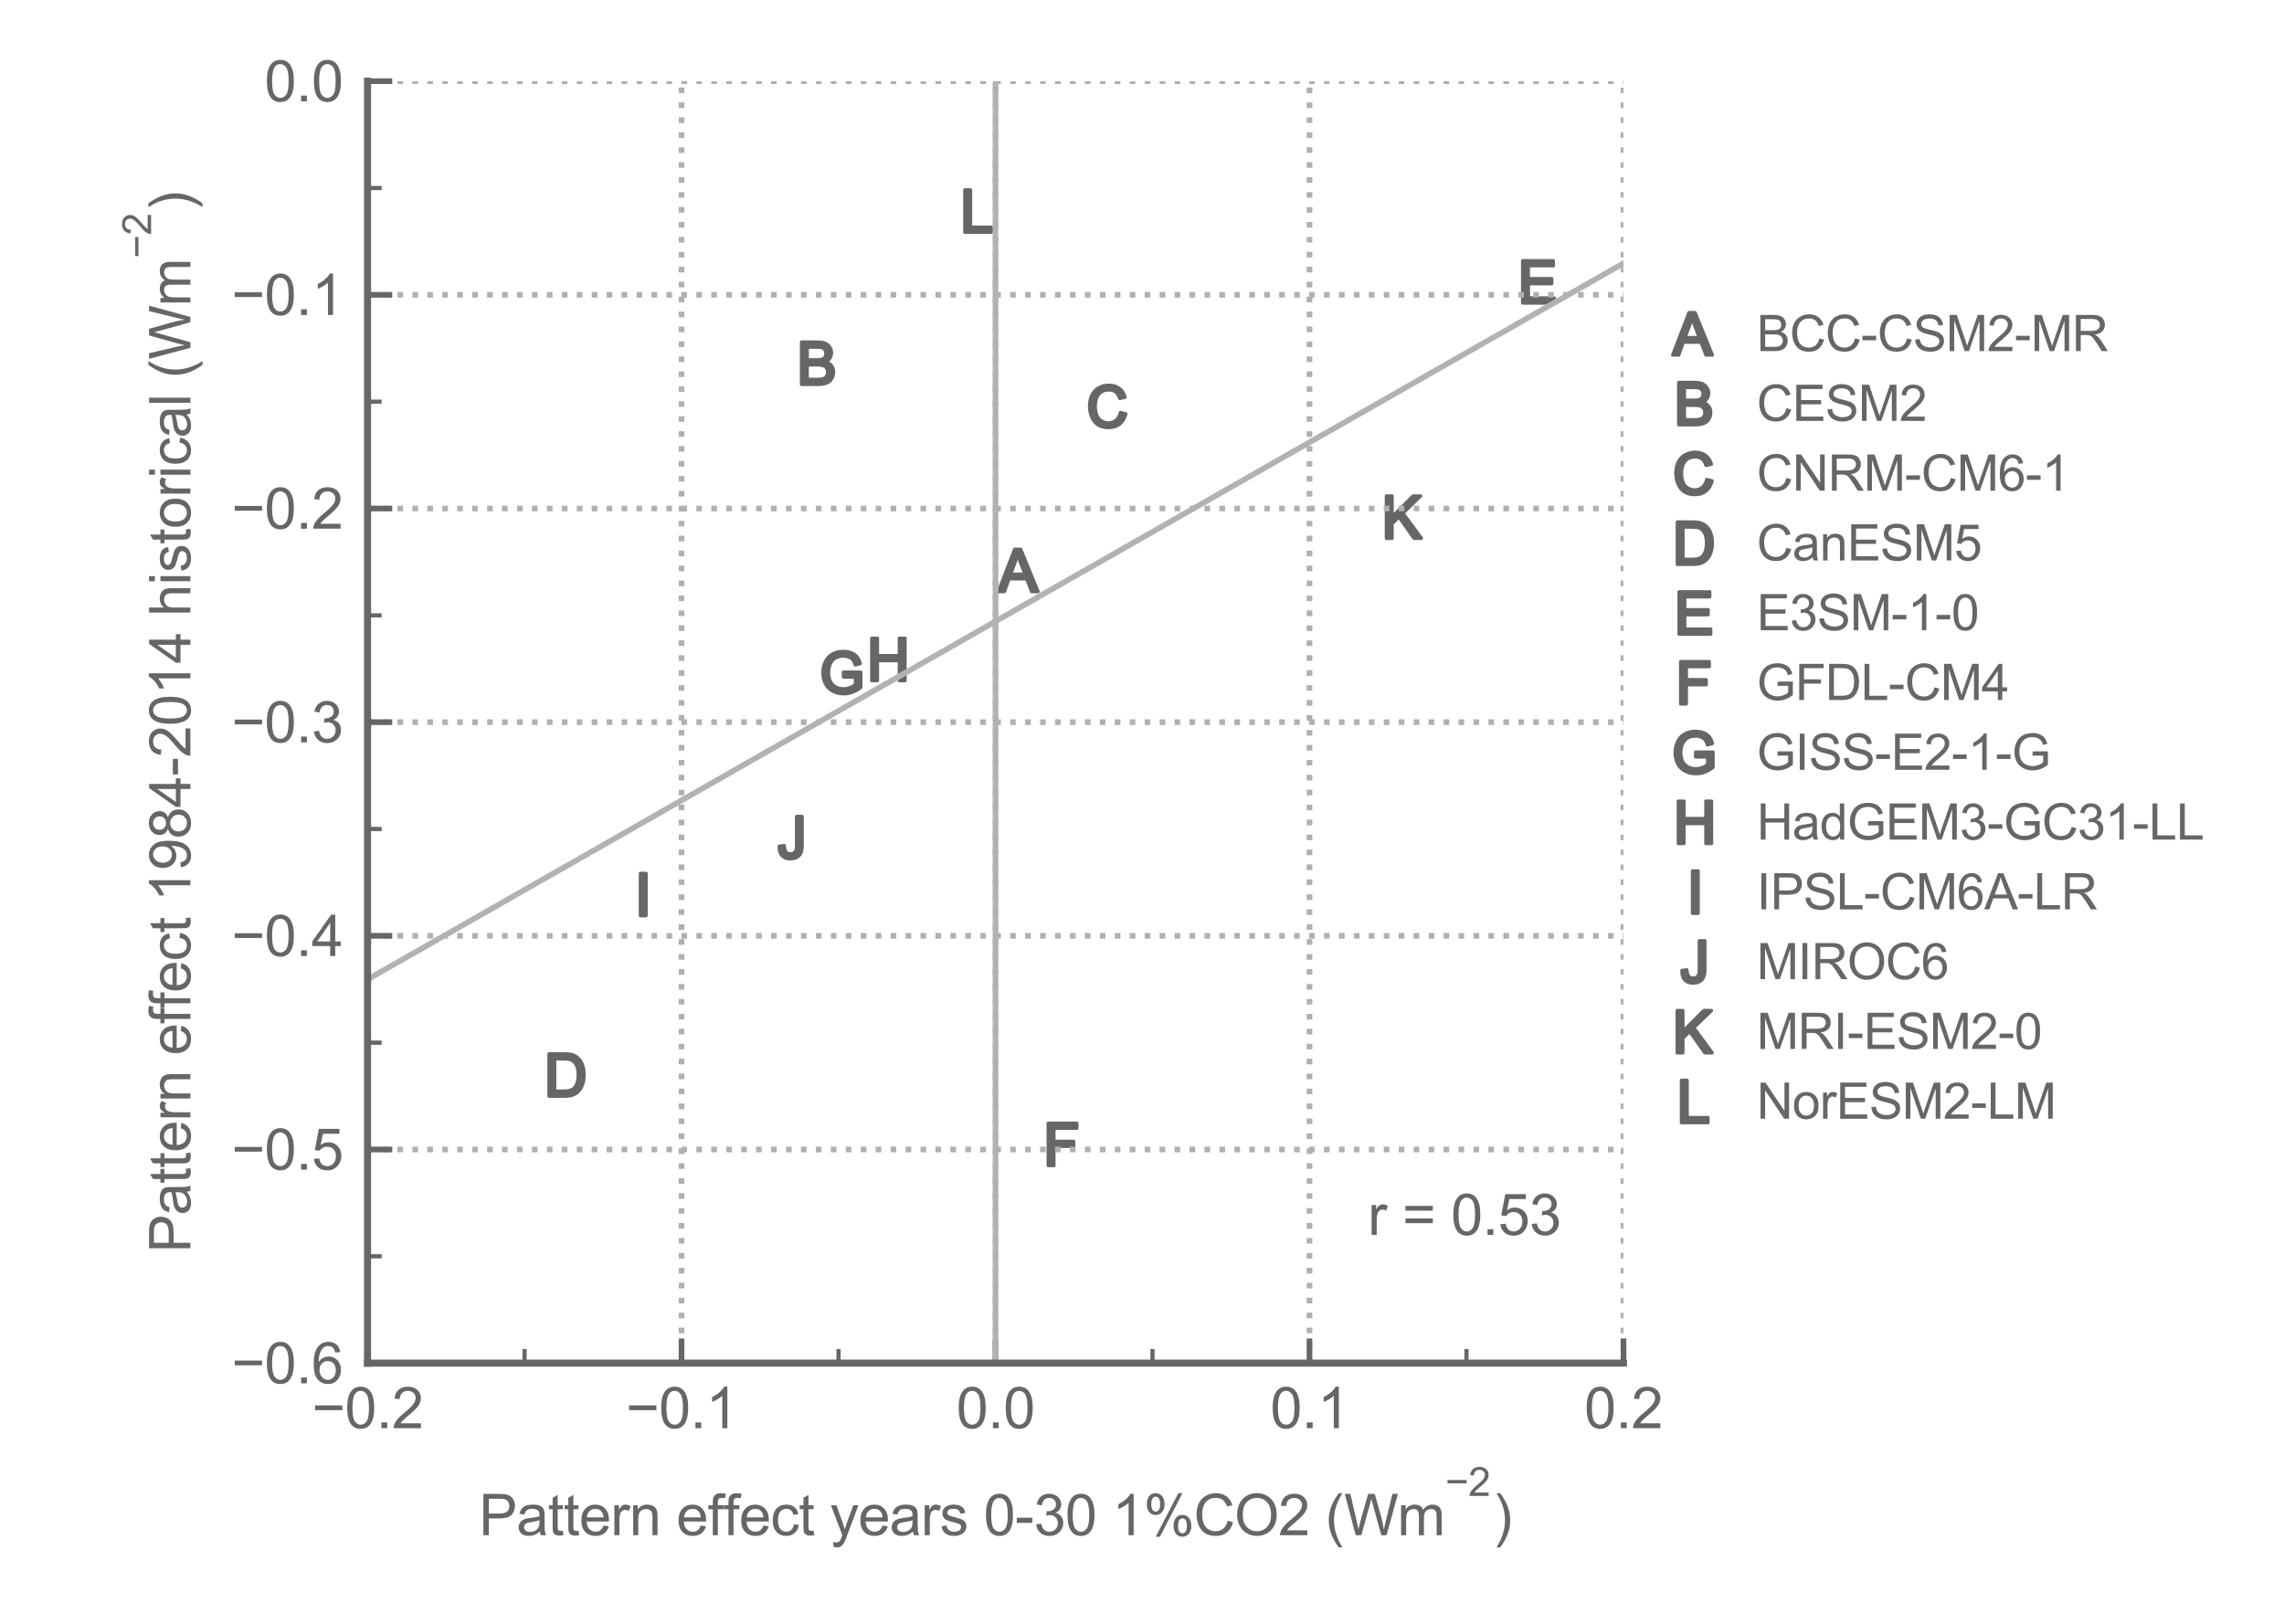 <?xml version="1.0" encoding="utf-8" standalone="no"?>
<!DOCTYPE svg PUBLIC "-//W3C//DTD SVG 1.1//EN"
  "http://www.w3.org/Graphics/SVG/1.1/DTD/svg11.dtd">
<svg xmlns:xlink="http://www.w3.org/1999/xlink" width="324pt" height="230.4pt" viewBox="0 0 324 230.4" xmlns="http://www.w3.org/2000/svg" version="1.1">
 <defs>
  <style type="text/css">*{stroke-linejoin: round; stroke-linecap: butt}</style>
 </defs>
 <g id="figure_1">
  <g id="patch_1">
   <path d="M 0 230.4 
L 324 230.4 
L 324 0 
L 0 0 
z
" style="fill: #ffffff"/>
  </g>
  <g id="axes_1">
   <g id="patch_2">
    <path d="M 52.14 193.416 
L 230.3 193.416 
L 230.3 11.52 
L 52.14 11.52 
z
" style="fill: #ffffff"/>
   </g>
   <g id="PathCollection_1">
    <path d="M 141.632 83.939 
L 143.936 77.939 
L 144.791 77.939 
L 147.247 83.939 
L 146.343 83.939 
L 145.642 82.121 
L 143.134 82.121 
L 142.474 83.939 
L 141.632 83.939 
z
M 143.363 81.475 
L 145.397 81.475 
L 144.771 79.813 
Q 144.484 79.056 144.346 78.569 
Q 144.23 79.146 144.022 79.715 
L 143.363 81.475 
z
" style="fill: #666666; stroke: #666666; stroke-width: 0.48"/>
    <path d="M 113.71 54.539 
L 113.71 48.539 
L 115.961 48.539 
Q 116.649 48.539 117.064 48.721 
Q 117.479 48.903 117.714 49.281 
Q 117.949 49.66 117.949 50.074 
Q 117.949 50.458 117.741 50.798 
Q 117.533 51.137 117.111 51.346 
Q 117.655 51.505 117.947 51.89 
Q 118.24 52.276 118.24 52.799 
Q 118.24 53.221 118.062 53.584 
Q 117.884 53.946 117.622 54.142 
Q 117.36 54.338 116.964 54.439 
Q 116.57 54.539 115.998 54.539 
L 113.71 54.539 
z
M 114.503 51.06 
L 115.801 51.06 
Q 116.329 51.06 116.558 50.991 
Q 116.861 50.9 117.014 50.692 
Q 117.167 50.483 117.167 50.167 
Q 117.167 49.868 117.025 49.642 
Q 116.882 49.414 116.615 49.33 
Q 116.349 49.246 115.703 49.246 
L 114.503 49.246 
L 114.503 51.06 
z
M 114.503 53.83 
L 115.998 53.83 
Q 116.382 53.83 116.537 53.801 
Q 116.813 53.753 116.996 53.639 
Q 117.181 53.524 117.298 53.305 
Q 117.418 53.086 117.418 52.799 
Q 117.418 52.464 117.246 52.217 
Q 117.074 51.968 116.769 51.868 
Q 116.464 51.767 115.89 51.767 
L 114.503 51.767 
L 114.503 53.83 
z
" style="fill: #666666; stroke: #666666; stroke-width: 0.48"/>
    <path d="M 158.933 58.531 
L 159.7 58.725 
Q 159.458 59.671 158.831 60.167 
Q 158.204 60.664 157.298 60.664 
Q 156.359 60.664 155.771 60.283 
Q 155.184 59.9 154.877 59.176 
Q 154.57 58.451 154.57 57.62 
Q 154.57 56.713 154.916 56.039 
Q 155.263 55.364 155.902 55.015 
Q 156.541 54.664 157.309 54.664 
Q 158.18 54.664 158.773 55.107 
Q 159.367 55.551 159.601 56.354 
L 158.845 56.532 
Q 158.643 55.899 158.259 55.61 
Q 157.875 55.32 157.294 55.32 
Q 156.625 55.32 156.175 55.642 
Q 155.726 55.962 155.543 56.503 
Q 155.362 57.043 155.362 57.616 
Q 155.362 58.356 155.577 58.908 
Q 155.793 59.461 156.247 59.734 
Q 156.703 60.007 157.234 60.007 
Q 157.879 60.007 158.326 59.635 
Q 158.774 59.263 158.933 58.531 
z
" style="fill: #666666; stroke: #666666; stroke-width: 0.48"/>
    <path d="M 77.887 155.532 
L 77.887 149.532 
L 79.954 149.532 
Q 80.653 149.532 81.023 149.617 
Q 81.538 149.736 81.902 150.047 
Q 82.377 150.449 82.612 151.074 
Q 82.847 151.697 82.847 152.499 
Q 82.847 153.182 82.687 153.71 
Q 82.529 154.238 82.279 154.585 
Q 82.029 154.931 81.731 155.13 
Q 81.435 155.328 81.016 155.43 
Q 80.597 155.532 80.052 155.532 
L 77.887 155.532 
z
M 78.681 154.823 
L 79.962 154.823 
Q 80.555 154.823 80.893 154.713 
Q 81.231 154.603 81.431 154.402 
Q 81.714 154.12 81.872 153.643 
Q 82.029 153.167 82.029 152.487 
Q 82.029 151.545 81.72 151.039 
Q 81.41 150.534 80.969 150.362 
Q 80.649 150.239 79.942 150.239 
L 78.681 150.239 
L 78.681 154.823 
z
" style="fill: #666666; stroke: #666666; stroke-width: 0.48"/>
    <path d="M 216.003 42.995 
L 216.003 36.995 
L 220.342 36.995 
L 220.342 37.702 
L 216.798 37.702 
L 216.798 39.54 
L 220.116 39.54 
L 220.116 40.244 
L 216.798 40.244 
L 216.798 42.286 
L 220.481 42.286 
L 220.481 42.995 
L 216.003 42.995 
z
" style="fill: #666666; stroke: #666666; stroke-width: 0.48"/>
    <path d="M 148.702 165.38 
L 148.702 159.38 
L 152.751 159.38 
L 152.751 160.087 
L 149.496 160.087 
L 149.496 161.945 
L 152.312 161.945 
L 152.312 162.654 
L 149.496 162.654 
L 149.496 165.38 
L 148.702 165.38 
z
" style="fill: #666666; stroke: #666666; stroke-width: 0.48"/>
    <path d="M 119.651 96.059 
L 119.651 95.379 
L 122.108 95.374 
L 122.108 97.527 
Q 121.542 97.979 120.94 98.207 
Q 120.338 98.434 119.705 98.434 
Q 118.85 98.434 118.151 98.068 
Q 117.453 97.702 117.097 97.009 
Q 116.741 96.316 116.741 95.461 
Q 116.741 94.614 117.094 93.88 
Q 117.449 93.146 118.114 92.79 
Q 118.779 92.434 119.645 92.434 
Q 120.275 92.434 120.783 92.638 
Q 121.292 92.841 121.581 93.205 
Q 121.871 93.569 122.02 94.155 
L 121.329 94.345 
Q 121.197 93.902 121.003 93.649 
Q 120.809 93.395 120.449 93.243 
Q 120.089 93.09 119.651 93.09 
Q 119.124 93.09 118.74 93.251 
Q 118.356 93.411 118.12 93.673 
Q 117.885 93.934 117.754 94.246 
Q 117.533 94.785 117.533 95.414 
Q 117.533 96.189 117.8 96.713 
Q 118.067 97.234 118.578 97.488 
Q 119.088 97.741 119.662 97.741 
Q 120.161 97.741 120.636 97.55 
Q 121.111 97.357 121.355 97.139 
L 121.355 96.059 
L 119.651 96.059 
z
" style="fill: #666666; stroke: #666666; stroke-width: 0.48"/>
    <path d="M 123.669 96.568 
L 123.669 90.568 
L 124.463 90.568 
L 124.463 93.032 
L 127.582 93.032 
L 127.582 90.568 
L 128.375 90.568 
L 128.375 96.568 
L 127.582 96.568 
L 127.582 93.741 
L 124.463 93.741 
L 124.463 96.568 
L 123.669 96.568 
z
" style="fill: #666666; stroke: #666666; stroke-width: 0.48"/>
    <path d="M 90.851 129.926 
L 90.851 123.926 
L 91.645 123.926 
L 91.645 129.926 
L 90.851 129.926 
z
" style="fill: #666666; stroke: #666666; stroke-width: 0.48"/>
    <path d="M 110.542 120.076 
L 111.246 119.979 
Q 111.275 120.655 111.5 120.905 
Q 111.726 121.154 112.125 121.154 
Q 112.418 121.154 112.631 121.02 
Q 112.845 120.885 112.924 120.654 
Q 113.006 120.422 113.006 119.915 
L 113.006 115.851 
L 113.786 115.851 
L 113.786 119.871 
Q 113.786 120.612 113.607 121.019 
Q 113.428 121.424 113.039 121.638 
Q 112.651 121.851 112.129 121.851 
Q 111.352 121.851 110.939 121.404 
Q 110.527 120.957 110.542 120.076 
z
" style="fill: #666666; stroke: #666666; stroke-width: 0.48"/>
    <path d="M 196.675 76.38 
L 196.675 70.38 
L 197.469 70.38 
L 197.469 73.356 
L 200.448 70.38 
L 201.525 70.38 
L 199.008 72.811 
L 201.635 76.38 
L 200.587 76.38 
L 198.451 73.343 
L 197.469 74.3 
L 197.469 76.38 
L 196.675 76.38 
z
" style="fill: #666666; stroke: #666666; stroke-width: 0.48"/>
    <path d="M 136.874 32.95 
L 136.874 26.95 
L 137.667 26.95 
L 137.667 32.241 
L 140.622 32.241 
L 140.622 32.95 
L 136.874 32.95 
z
" style="fill: #666666; stroke: #666666; stroke-width: 0.48"/>
   </g>
   <g id="matplotlib.axis_1">
    <g id="xtick_1">
     <g id="line2d_1">
      <path d="M 52.14 193.416 
L 52.14 11.52 
" clip-path="url(#pbb4a5d321b)" style="fill: none; stroke-dasharray: 0.8,1.32; stroke-dashoffset: 0; stroke: #b0b0b0; stroke-width: 0.8"/>
     </g>
     <g id="line2d_2">
      <defs>
       <path id="ma27ec57117" d="M 0 0 
L 0 -3.5 
" style="stroke: #666666; stroke-width: 0.8"/>
      </defs>
      <g>
       <use xlink:href="#ma27ec57117" x="52.14" y="193.416" style="fill: #666666; stroke: #666666; stroke-width: 0.8"/>
      </g>
     </g>
     <g id="text_1">
      <!-- −0.2 -->
      <g style="fill: #666666" transform="translate(44.244 202.642) scale(0.08 -0.08)">
       <defs>
        <path id="ArialMT-2212" d="M 3381 1997 
L 356 1997 
L 356 2522 
L 3381 2522 
L 3381 1997 
z
" transform="scale(0.016)"/>
        <path id="ArialMT-30" d="M 266 2259 
Q 266 3072 433 3567 
Q 600 4063 929 4331 
Q 1259 4600 1759 4600 
Q 2128 4600 2406 4451 
Q 2684 4303 2865 4023 
Q 3047 3744 3150 3342 
Q 3253 2941 3253 2259 
Q 3253 1453 3087 958 
Q 2922 463 2592 192 
Q 2263 -78 1759 -78 
Q 1097 -78 719 397 
Q 266 969 266 2259 
z
M 844 2259 
Q 844 1131 1108 757 
Q 1372 384 1759 384 
Q 2147 384 2411 759 
Q 2675 1134 2675 2259 
Q 2675 3391 2411 3762 
Q 2147 4134 1753 4134 
Q 1366 4134 1134 3806 
Q 844 3388 844 2259 
z
" transform="scale(0.016)"/>
        <path id="ArialMT-2e" d="M 581 0 
L 581 641 
L 1222 641 
L 1222 0 
L 581 0 
z
" transform="scale(0.016)"/>
        <path id="ArialMT-32" d="M 3222 541 
L 3222 0 
L 194 0 
Q 188 203 259 391 
Q 375 700 629 1000 
Q 884 1300 1366 1694 
Q 2113 2306 2375 2664 
Q 2638 3022 2638 3341 
Q 2638 3675 2398 3904 
Q 2159 4134 1775 4134 
Q 1369 4134 1125 3890 
Q 881 3647 878 3216 
L 300 3275 
Q 359 3922 746 4261 
Q 1134 4600 1788 4600 
Q 2447 4600 2831 4234 
Q 3216 3869 3216 3328 
Q 3216 3053 3103 2787 
Q 2991 2522 2730 2228 
Q 2469 1934 1863 1422 
Q 1356 997 1212 845 
Q 1069 694 975 541 
L 3222 541 
z
" transform="scale(0.016)"/>
       </defs>
       <use xlink:href="#ArialMT-2212"/>
       <use xlink:href="#ArialMT-30" x="58.398"/>
       <use xlink:href="#ArialMT-2e" x="114.014"/>
       <use xlink:href="#ArialMT-32" x="141.797"/>
      </g>
     </g>
    </g>
    <g id="xtick_2">
     <g id="line2d_3">
      <path d="M 96.68 193.416 
L 96.68 11.52 
" clip-path="url(#pbb4a5d321b)" style="fill: none; stroke-dasharray: 0.8,1.32; stroke-dashoffset: 0; stroke: #b0b0b0; stroke-width: 0.8"/>
     </g>
     <g id="line2d_4">
      <g>
       <use xlink:href="#ma27ec57117" x="96.68" y="193.416" style="fill: #666666; stroke: #666666; stroke-width: 0.8"/>
      </g>
     </g>
     <g id="text_2">
      <!-- −0.1 -->
      <g style="fill: #666666" transform="translate(88.784 202.642) scale(0.08 -0.08)">
       <defs>
        <path id="ArialMT-31" d="M 2384 0 
L 1822 0 
L 1822 3584 
Q 1619 3391 1289 3197 
Q 959 3003 697 2906 
L 697 3450 
Q 1169 3672 1522 3987 
Q 1875 4303 2022 4600 
L 2384 4600 
L 2384 0 
z
" transform="scale(0.016)"/>
       </defs>
       <use xlink:href="#ArialMT-2212"/>
       <use xlink:href="#ArialMT-30" x="58.398"/>
       <use xlink:href="#ArialMT-2e" x="114.014"/>
       <use xlink:href="#ArialMT-31" x="141.797"/>
      </g>
     </g>
    </g>
    <g id="xtick_3">
     <g id="line2d_5">
      <path d="M 141.22 193.416 
L 141.22 11.52 
" clip-path="url(#pbb4a5d321b)" style="fill: none; stroke-dasharray: 0.8,1.32; stroke-dashoffset: 0; stroke: #b0b0b0; stroke-width: 0.8"/>
     </g>
     <g id="line2d_6">
      <g>
       <use xlink:href="#ma27ec57117" x="141.22" y="193.416" style="fill: #666666; stroke: #666666; stroke-width: 0.8"/>
      </g>
     </g>
     <g id="text_3">
      <!-- 0.0 -->
      <g style="fill: #666666" transform="translate(135.66 202.642) scale(0.08 -0.08)">
       <use xlink:href="#ArialMT-30"/>
       <use xlink:href="#ArialMT-2e" x="55.615"/>
       <use xlink:href="#ArialMT-30" x="83.398"/>
      </g>
     </g>
    </g>
    <g id="xtick_4">
     <g id="line2d_7">
      <path d="M 185.76 193.416 
L 185.76 11.52 
" clip-path="url(#pbb4a5d321b)" style="fill: none; stroke-dasharray: 0.8,1.32; stroke-dashoffset: 0; stroke: #b0b0b0; stroke-width: 0.8"/>
     </g>
     <g id="line2d_8">
      <g>
       <use xlink:href="#ma27ec57117" x="185.76" y="193.416" style="fill: #666666; stroke: #666666; stroke-width: 0.8"/>
      </g>
     </g>
     <g id="text_4">
      <!-- 0.1 -->
      <g style="fill: #666666" transform="translate(180.2 202.642) scale(0.08 -0.08)">
       <use xlink:href="#ArialMT-30"/>
       <use xlink:href="#ArialMT-2e" x="55.615"/>
       <use xlink:href="#ArialMT-31" x="83.398"/>
      </g>
     </g>
    </g>
    <g id="xtick_5">
     <g id="line2d_9">
      <path d="M 230.3 193.416 
L 230.3 11.52 
" clip-path="url(#pbb4a5d321b)" style="fill: none; stroke-dasharray: 0.8,1.32; stroke-dashoffset: 0; stroke: #b0b0b0; stroke-width: 0.8"/>
     </g>
     <g id="line2d_10">
      <g>
       <use xlink:href="#ma27ec57117" x="230.3" y="193.416" style="fill: #666666; stroke: #666666; stroke-width: 0.8"/>
      </g>
     </g>
     <g id="text_5">
      <!-- 0.2 -->
      <g style="fill: #666666" transform="translate(224.74 202.642) scale(0.08 -0.08)">
       <use xlink:href="#ArialMT-30"/>
       <use xlink:href="#ArialMT-2e" x="55.615"/>
       <use xlink:href="#ArialMT-32" x="83.398"/>
      </g>
     </g>
    </g>
    <g id="xtick_6">
     <g id="line2d_11">
      <defs>
       <path id="mb51db06cb0" d="M 0 0 
L 0 -2 
" style="stroke: #666666; stroke-width: 0.6"/>
      </defs>
      <g>
       <use xlink:href="#mb51db06cb0" x="74.41" y="193.416" style="fill: #666666; stroke: #666666; stroke-width: 0.6"/>
      </g>
     </g>
    </g>
    <g id="xtick_7">
     <g id="line2d_12">
      <g>
       <use xlink:href="#mb51db06cb0" x="118.95" y="193.416" style="fill: #666666; stroke: #666666; stroke-width: 0.6"/>
      </g>
     </g>
    </g>
    <g id="xtick_8">
     <g id="line2d_13">
      <g>
       <use xlink:href="#mb51db06cb0" x="163.49" y="193.416" style="fill: #666666; stroke: #666666; stroke-width: 0.6"/>
      </g>
     </g>
    </g>
    <g id="xtick_9">
     <g id="line2d_14">
      <g>
       <use xlink:href="#mb51db06cb0" x="208.03" y="193.416" style="fill: #666666; stroke: #666666; stroke-width: 0.6"/>
      </g>
     </g>
    </g>
    <g id="text_6">
     <!-- Pattern effect years 0-30 1%CO2 ($Wm^{-2}$) -->
     <g style="fill: #666666" transform="translate(67.94 217.912) scale(0.08 -0.08)">
      <defs>
       <path id="ArialMT-50" d="M 494 0 
L 494 4581 
L 2222 4581 
Q 2678 4581 2919 4538 
Q 3256 4481 3484 4323 
Q 3713 4166 3852 3881 
Q 3991 3597 3991 3256 
Q 3991 2672 3619 2267 
Q 3247 1863 2275 1863 
L 1100 1863 
L 1100 0 
L 494 0 
z
M 1100 2403 
L 2284 2403 
Q 2872 2403 3119 2622 
Q 3366 2841 3366 3238 
Q 3366 3525 3220 3729 
Q 3075 3934 2838 4000 
Q 2684 4041 2272 4041 
L 1100 4041 
L 1100 2403 
z
" transform="scale(0.016)"/>
       <path id="ArialMT-61" d="M 2588 409 
Q 2275 144 1986 34 
Q 1697 -75 1366 -75 
Q 819 -75 525 192 
Q 231 459 231 875 
Q 231 1119 342 1320 
Q 453 1522 633 1644 
Q 813 1766 1038 1828 
Q 1203 1872 1538 1913 
Q 2219 1994 2541 2106 
Q 2544 2222 2544 2253 
Q 2544 2597 2384 2738 
Q 2169 2928 1744 2928 
Q 1347 2928 1158 2789 
Q 969 2650 878 2297 
L 328 2372 
Q 403 2725 575 2942 
Q 747 3159 1072 3276 
Q 1397 3394 1825 3394 
Q 2250 3394 2515 3294 
Q 2781 3194 2906 3042 
Q 3031 2891 3081 2659 
Q 3109 2516 3109 2141 
L 3109 1391 
Q 3109 606 3145 398 
Q 3181 191 3288 0 
L 2700 0 
Q 2613 175 2588 409 
z
M 2541 1666 
Q 2234 1541 1622 1453 
Q 1275 1403 1131 1340 
Q 988 1278 909 1158 
Q 831 1038 831 891 
Q 831 666 1001 516 
Q 1172 366 1500 366 
Q 1825 366 2078 508 
Q 2331 650 2450 897 
Q 2541 1088 2541 1459 
L 2541 1666 
z
" transform="scale(0.016)"/>
       <path id="ArialMT-74" d="M 1650 503 
L 1731 6 
Q 1494 -44 1306 -44 
Q 1000 -44 831 53 
Q 663 150 594 308 
Q 525 466 525 972 
L 525 2881 
L 113 2881 
L 113 3319 
L 525 3319 
L 525 4141 
L 1084 4478 
L 1084 3319 
L 1650 3319 
L 1650 2881 
L 1084 2881 
L 1084 941 
Q 1084 700 1114 631 
Q 1144 563 1211 522 
Q 1278 481 1403 481 
Q 1497 481 1650 503 
z
" transform="scale(0.016)"/>
       <path id="ArialMT-65" d="M 2694 1069 
L 3275 997 
Q 3138 488 2766 206 
Q 2394 -75 1816 -75 
Q 1088 -75 661 373 
Q 234 822 234 1631 
Q 234 2469 665 2931 
Q 1097 3394 1784 3394 
Q 2450 3394 2872 2941 
Q 3294 2488 3294 1666 
Q 3294 1616 3291 1516 
L 816 1516 
Q 847 969 1125 678 
Q 1403 388 1819 388 
Q 2128 388 2347 550 
Q 2566 713 2694 1069 
z
M 847 1978 
L 2700 1978 
Q 2663 2397 2488 2606 
Q 2219 2931 1791 2931 
Q 1403 2931 1139 2672 
Q 875 2413 847 1978 
z
" transform="scale(0.016)"/>
       <path id="ArialMT-72" d="M 416 0 
L 416 3319 
L 922 3319 
L 922 2816 
Q 1116 3169 1280 3281 
Q 1444 3394 1641 3394 
Q 1925 3394 2219 3213 
L 2025 2691 
Q 1819 2813 1613 2813 
Q 1428 2813 1281 2702 
Q 1134 2591 1072 2394 
Q 978 2094 978 1738 
L 978 0 
L 416 0 
z
" transform="scale(0.016)"/>
       <path id="ArialMT-6e" d="M 422 0 
L 422 3319 
L 928 3319 
L 928 2847 
Q 1294 3394 1984 3394 
Q 2284 3394 2536 3286 
Q 2788 3178 2913 3003 
Q 3038 2828 3088 2588 
Q 3119 2431 3119 2041 
L 3119 0 
L 2556 0 
L 2556 2019 
Q 2556 2363 2490 2533 
Q 2425 2703 2258 2804 
Q 2091 2906 1866 2906 
Q 1506 2906 1245 2678 
Q 984 2450 984 1813 
L 984 0 
L 422 0 
z
" transform="scale(0.016)"/>
       <path id="ArialMT-20" transform="scale(0.016)"/>
       <path id="ArialMT-66" d="M 556 0 
L 556 2881 
L 59 2881 
L 59 3319 
L 556 3319 
L 556 3672 
Q 556 4006 616 4169 
Q 697 4388 901 4523 
Q 1106 4659 1475 4659 
Q 1713 4659 2000 4603 
L 1916 4113 
Q 1741 4144 1584 4144 
Q 1328 4144 1222 4034 
Q 1116 3925 1116 3625 
L 1116 3319 
L 1763 3319 
L 1763 2881 
L 1116 2881 
L 1116 0 
L 556 0 
z
" transform="scale(0.016)"/>
       <path id="ArialMT-63" d="M 2588 1216 
L 3141 1144 
Q 3050 572 2676 248 
Q 2303 -75 1759 -75 
Q 1078 -75 664 370 
Q 250 816 250 1647 
Q 250 2184 428 2587 
Q 606 2991 970 3192 
Q 1334 3394 1763 3394 
Q 2303 3394 2647 3120 
Q 2991 2847 3088 2344 
L 2541 2259 
Q 2463 2594 2264 2762 
Q 2066 2931 1784 2931 
Q 1359 2931 1093 2626 
Q 828 2322 828 1663 
Q 828 994 1084 691 
Q 1341 388 1753 388 
Q 2084 388 2306 591 
Q 2528 794 2588 1216 
z
" transform="scale(0.016)"/>
       <path id="ArialMT-79" d="M 397 -1278 
L 334 -750 
Q 519 -800 656 -800 
Q 844 -800 956 -737 
Q 1069 -675 1141 -563 
Q 1194 -478 1313 -144 
Q 1328 -97 1363 -6 
L 103 3319 
L 709 3319 
L 1400 1397 
Q 1534 1031 1641 628 
Q 1738 1016 1872 1384 
L 2581 3319 
L 3144 3319 
L 1881 -56 
Q 1678 -603 1566 -809 
Q 1416 -1088 1222 -1217 
Q 1028 -1347 759 -1347 
Q 597 -1347 397 -1278 
z
" transform="scale(0.016)"/>
       <path id="ArialMT-73" d="M 197 991 
L 753 1078 
Q 800 744 1014 566 
Q 1228 388 1613 388 
Q 2000 388 2187 545 
Q 2375 703 2375 916 
Q 2375 1106 2209 1216 
Q 2094 1291 1634 1406 
Q 1016 1563 777 1677 
Q 538 1791 414 1992 
Q 291 2194 291 2438 
Q 291 2659 392 2848 
Q 494 3038 669 3163 
Q 800 3259 1026 3326 
Q 1253 3394 1513 3394 
Q 1903 3394 2198 3281 
Q 2494 3169 2634 2976 
Q 2775 2784 2828 2463 
L 2278 2388 
Q 2241 2644 2061 2787 
Q 1881 2931 1553 2931 
Q 1166 2931 1000 2803 
Q 834 2675 834 2503 
Q 834 2394 903 2306 
Q 972 2216 1119 2156 
Q 1203 2125 1616 2013 
Q 2213 1853 2448 1751 
Q 2684 1650 2818 1456 
Q 2953 1263 2953 975 
Q 2953 694 2789 445 
Q 2625 197 2315 61 
Q 2006 -75 1616 -75 
Q 969 -75 630 194 
Q 291 463 197 991 
z
" transform="scale(0.016)"/>
       <path id="ArialMT-2d" d="M 203 1375 
L 203 1941 
L 1931 1941 
L 1931 1375 
L 203 1375 
z
" transform="scale(0.016)"/>
       <path id="ArialMT-33" d="M 269 1209 
L 831 1284 
Q 928 806 1161 595 
Q 1394 384 1728 384 
Q 2125 384 2398 659 
Q 2672 934 2672 1341 
Q 2672 1728 2419 1979 
Q 2166 2231 1775 2231 
Q 1616 2231 1378 2169 
L 1441 2663 
Q 1497 2656 1531 2656 
Q 1891 2656 2178 2843 
Q 2466 3031 2466 3422 
Q 2466 3731 2256 3934 
Q 2047 4138 1716 4138 
Q 1388 4138 1169 3931 
Q 950 3725 888 3313 
L 325 3413 
Q 428 3978 793 4289 
Q 1159 4600 1703 4600 
Q 2078 4600 2393 4439 
Q 2709 4278 2876 4000 
Q 3044 3722 3044 3409 
Q 3044 3113 2884 2869 
Q 2725 2625 2413 2481 
Q 2819 2388 3044 2092 
Q 3269 1797 3269 1353 
Q 3269 753 2831 336 
Q 2394 -81 1725 -81 
Q 1122 -81 723 278 
Q 325 638 269 1209 
z
" transform="scale(0.016)"/>
       <path id="ArialMT-25" d="M 372 3481 
Q 372 3972 619 4315 
Q 866 4659 1334 4659 
Q 1766 4659 2048 4351 
Q 2331 4044 2331 3447 
Q 2331 2866 2045 2552 
Q 1759 2238 1341 2238 
Q 925 2238 648 2547 
Q 372 2856 372 3481 
z
M 1350 4272 
Q 1141 4272 1002 4090 
Q 863 3909 863 3425 
Q 863 2984 1003 2804 
Q 1144 2625 1350 2625 
Q 1563 2625 1702 2806 
Q 1841 2988 1841 3469 
Q 1841 3913 1700 4092 
Q 1559 4272 1350 4272 
z
M 1353 -169 
L 3859 4659 
L 4316 4659 
L 1819 -169 
L 1353 -169 
z
M 3334 1075 
Q 3334 1569 3581 1911 
Q 3828 2253 4300 2253 
Q 4731 2253 5014 1945 
Q 5297 1638 5297 1041 
Q 5297 459 5011 145 
Q 4725 -169 4303 -169 
Q 3888 -169 3611 142 
Q 3334 453 3334 1075 
z
M 4316 1866 
Q 4103 1866 3964 1684 
Q 3825 1503 3825 1019 
Q 3825 581 3965 400 
Q 4106 219 4313 219 
Q 4528 219 4667 400 
Q 4806 581 4806 1063 
Q 4806 1506 4665 1686 
Q 4525 1866 4316 1866 
z
" transform="scale(0.016)"/>
       <path id="ArialMT-43" d="M 3763 1606 
L 4369 1453 
Q 4178 706 3683 314 
Q 3188 -78 2472 -78 
Q 1731 -78 1267 223 
Q 803 525 561 1097 
Q 319 1669 319 2325 
Q 319 3041 592 3573 
Q 866 4106 1370 4382 
Q 1875 4659 2481 4659 
Q 3169 4659 3637 4309 
Q 4106 3959 4291 3325 
L 3694 3184 
Q 3534 3684 3231 3912 
Q 2928 4141 2469 4141 
Q 1941 4141 1586 3887 
Q 1231 3634 1087 3207 
Q 944 2781 944 2328 
Q 944 1744 1114 1308 
Q 1284 872 1643 656 
Q 2003 441 2422 441 
Q 2931 441 3284 734 
Q 3638 1028 3763 1606 
z
" transform="scale(0.016)"/>
       <path id="ArialMT-4f" d="M 309 2231 
Q 309 3372 921 4017 
Q 1534 4663 2503 4663 
Q 3138 4663 3647 4359 
Q 4156 4056 4423 3514 
Q 4691 2972 4691 2284 
Q 4691 1588 4409 1038 
Q 4128 488 3612 205 
Q 3097 -78 2500 -78 
Q 1853 -78 1343 234 
Q 834 547 571 1087 
Q 309 1628 309 2231 
z
M 934 2222 
Q 934 1394 1379 917 
Q 1825 441 2497 441 
Q 3181 441 3623 922 
Q 4066 1403 4066 2288 
Q 4066 2847 3877 3264 
Q 3688 3681 3323 3911 
Q 2959 4141 2506 4141 
Q 1863 4141 1398 3698 
Q 934 3256 934 2222 
z
" transform="scale(0.016)"/>
       <path id="ArialMT-28" d="M 1497 -1347 
Q 1031 -759 709 28 
Q 388 816 388 1659 
Q 388 2403 628 3084 
Q 909 3875 1497 4659 
L 1900 4659 
Q 1522 4009 1400 3731 
Q 1209 3300 1100 2831 
Q 966 2247 966 1656 
Q 966 153 1900 -1347 
L 1497 -1347 
z
" transform="scale(0.016)"/>
       <path id="ArialMT-57" d="M 1294 0 
L 78 4581 
L 700 4581 
L 1397 1578 
Q 1509 1106 1591 641 
Q 1766 1375 1797 1488 
L 2669 4581 
L 3400 4581 
L 4056 2263 
Q 4303 1400 4413 641 
Q 4500 1075 4641 1638 
L 5359 4581 
L 5969 4581 
L 4713 0 
L 4128 0 
L 3163 3491 
Q 3041 3928 3019 4028 
Q 2947 3713 2884 3491 
L 1913 0 
L 1294 0 
z
" transform="scale(0.016)"/>
       <path id="ArialMT-6d" d="M 422 0 
L 422 3319 
L 925 3319 
L 925 2853 
Q 1081 3097 1340 3245 
Q 1600 3394 1931 3394 
Q 2300 3394 2536 3241 
Q 2772 3088 2869 2813 
Q 3263 3394 3894 3394 
Q 4388 3394 4653 3120 
Q 4919 2847 4919 2278 
L 4919 0 
L 4359 0 
L 4359 2091 
Q 4359 2428 4304 2576 
Q 4250 2725 4106 2815 
Q 3963 2906 3769 2906 
Q 3419 2906 3187 2673 
Q 2956 2441 2956 1928 
L 2956 0 
L 2394 0 
L 2394 2156 
Q 2394 2531 2256 2718 
Q 2119 2906 1806 2906 
Q 1569 2906 1367 2781 
Q 1166 2656 1075 2415 
Q 984 2175 984 1722 
L 984 0 
L 422 0 
z
" transform="scale(0.016)"/>
       <path id="ArialMT-29" d="M 791 -1347 
L 388 -1347 
Q 1322 153 1322 1656 
Q 1322 2244 1188 2822 
Q 1081 3291 891 3722 
Q 769 4003 388 4659 
L 791 4659 
Q 1378 3875 1659 3084 
Q 1900 2403 1900 1659 
Q 1900 816 1576 28 
Q 1253 -759 791 -1347 
z
" transform="scale(0.016)"/>
      </defs>
      <use xlink:href="#ArialMT-50" transform="translate(0 0.994)"/>
      <use xlink:href="#ArialMT-61" transform="translate(66.699 0.994)"/>
      <use xlink:href="#ArialMT-74" transform="translate(122.314 0.994)"/>
      <use xlink:href="#ArialMT-74" transform="translate(150.098 0.994)"/>
      <use xlink:href="#ArialMT-65" transform="translate(177.881 0.994)"/>
      <use xlink:href="#ArialMT-72" transform="translate(233.496 0.994)"/>
      <use xlink:href="#ArialMT-6e" transform="translate(266.797 0.994)"/>
      <use xlink:href="#ArialMT-20" transform="translate(322.412 0.994)"/>
      <use xlink:href="#ArialMT-65" transform="translate(350.195 0.994)"/>
      <use xlink:href="#ArialMT-66" transform="translate(405.811 0.994)"/>
      <use xlink:href="#ArialMT-66" transform="translate(433.594 0.994)"/>
      <use xlink:href="#ArialMT-65" transform="translate(461.377 0.994)"/>
      <use xlink:href="#ArialMT-63" transform="translate(516.992 0.994)"/>
      <use xlink:href="#ArialMT-74" transform="translate(566.992 0.994)"/>
      <use xlink:href="#ArialMT-20" transform="translate(594.775 0.994)"/>
      <use xlink:href="#ArialMT-79" transform="translate(622.559 0.994)"/>
      <use xlink:href="#ArialMT-65" transform="translate(672.559 0.994)"/>
      <use xlink:href="#ArialMT-61" transform="translate(728.174 0.994)"/>
      <use xlink:href="#ArialMT-72" transform="translate(783.789 0.994)"/>
      <use xlink:href="#ArialMT-73" transform="translate(817.09 0.994)"/>
      <use xlink:href="#ArialMT-20" transform="translate(867.09 0.994)"/>
      <use xlink:href="#ArialMT-30" transform="translate(894.873 0.994)"/>
      <use xlink:href="#ArialMT-2d" transform="translate(950.488 0.994)"/>
      <use xlink:href="#ArialMT-33" transform="translate(983.789 0.994)"/>
      <use xlink:href="#ArialMT-30" transform="translate(1039.404 0.994)"/>
      <use xlink:href="#ArialMT-20" transform="translate(1095.02 0.994)"/>
      <use xlink:href="#ArialMT-31" transform="translate(1122.803 0.994)"/>
      <use xlink:href="#ArialMT-25" transform="translate(1178.418 0.994)"/>
      <use xlink:href="#ArialMT-43" transform="translate(1267.334 0.994)"/>
      <use xlink:href="#ArialMT-4f" transform="translate(1339.551 0.994)"/>
      <use xlink:href="#ArialMT-32" transform="translate(1417.334 0.994)"/>
      <use xlink:href="#ArialMT-20" transform="translate(1472.949 0.994)"/>
      <use xlink:href="#ArialMT-28" transform="translate(1500.732 0.994)"/>
      <use xlink:href="#ArialMT-57" transform="translate(1534.033 0.994)"/>
      <use xlink:href="#ArialMT-6d" transform="translate(1628.418 0.994)"/>
      <use xlink:href="#ArialMT-2212" transform="translate(1713.461 70.688) scale(0.7)"/>
      <use xlink:href="#ArialMT-32" transform="translate(1754.34 70.688) scale(0.7)"/>
      <use xlink:href="#ArialMT-29" transform="translate(1798.249 0.994)"/>
     </g>
    </g>
   </g>
   <g id="matplotlib.axis_2">
    <g id="ytick_1">
     <g id="line2d_15">
      <path d="M 52.14 193.416 
L 230.3 193.416 
" clip-path="url(#pbb4a5d321b)" style="fill: none; stroke-dasharray: 0.8,1.32; stroke-dashoffset: 0; stroke: #b0b0b0; stroke-width: 0.8"/>
     </g>
     <g id="line2d_16">
      <defs>
       <path id="mbf5979c2bc" d="M 0 0 
L 3.5 0 
" style="stroke: #666666; stroke-width: 0.8"/>
      </defs>
      <g>
       <use xlink:href="#mbf5979c2bc" x="52.14" y="193.416" style="fill: #666666; stroke: #666666; stroke-width: 0.8"/>
      </g>
     </g>
     <g id="text_7">
      <!-- −0.6 -->
      <g style="fill: #666666" transform="translate(32.847 196.279) scale(0.08 -0.08)">
       <defs>
        <path id="ArialMT-36" d="M 3184 3459 
L 2625 3416 
Q 2550 3747 2413 3897 
Q 2184 4138 1850 4138 
Q 1581 4138 1378 3988 
Q 1113 3794 959 3422 
Q 806 3050 800 2363 
Q 1003 2672 1297 2822 
Q 1591 2972 1913 2972 
Q 2475 2972 2870 2558 
Q 3266 2144 3266 1488 
Q 3266 1056 3080 686 
Q 2894 316 2569 119 
Q 2244 -78 1831 -78 
Q 1128 -78 684 439 
Q 241 956 241 2144 
Q 241 3472 731 4075 
Q 1159 4600 1884 4600 
Q 2425 4600 2770 4297 
Q 3116 3994 3184 3459 
z
M 888 1484 
Q 888 1194 1011 928 
Q 1134 663 1356 523 
Q 1578 384 1822 384 
Q 2178 384 2434 671 
Q 2691 959 2691 1453 
Q 2691 1928 2437 2201 
Q 2184 2475 1800 2475 
Q 1419 2475 1153 2201 
Q 888 1928 888 1484 
z
" transform="scale(0.016)"/>
       </defs>
       <use xlink:href="#ArialMT-2212"/>
       <use xlink:href="#ArialMT-30" x="58.398"/>
       <use xlink:href="#ArialMT-2e" x="114.014"/>
       <use xlink:href="#ArialMT-36" x="141.797"/>
      </g>
     </g>
    </g>
    <g id="ytick_2">
     <g id="line2d_17">
      <path d="M 52.14 163.1 
L 230.3 163.1 
" clip-path="url(#pbb4a5d321b)" style="fill: none; stroke-dasharray: 0.8,1.32; stroke-dashoffset: 0; stroke: #b0b0b0; stroke-width: 0.8"/>
     </g>
     <g id="line2d_18">
      <g>
       <use xlink:href="#mbf5979c2bc" x="52.14" y="163.1" style="fill: #666666; stroke: #666666; stroke-width: 0.8"/>
      </g>
     </g>
     <g id="text_8">
      <!-- −0.5 -->
      <g style="fill: #666666" transform="translate(32.847 165.963) scale(0.08 -0.08)">
       <defs>
        <path id="ArialMT-35" d="M 266 1200 
L 856 1250 
Q 922 819 1161 601 
Q 1400 384 1738 384 
Q 2144 384 2425 690 
Q 2706 997 2706 1503 
Q 2706 1984 2436 2262 
Q 2166 2541 1728 2541 
Q 1456 2541 1237 2417 
Q 1019 2294 894 2097 
L 366 2166 
L 809 4519 
L 3088 4519 
L 3088 3981 
L 1259 3981 
L 1013 2750 
Q 1425 3038 1878 3038 
Q 2478 3038 2890 2622 
Q 3303 2206 3303 1553 
Q 3303 931 2941 478 
Q 2500 -78 1738 -78 
Q 1113 -78 717 272 
Q 322 622 266 1200 
z
" transform="scale(0.016)"/>
       </defs>
       <use xlink:href="#ArialMT-2212"/>
       <use xlink:href="#ArialMT-30" x="58.398"/>
       <use xlink:href="#ArialMT-2e" x="114.014"/>
       <use xlink:href="#ArialMT-35" x="141.797"/>
      </g>
     </g>
    </g>
    <g id="ytick_3">
     <g id="line2d_19">
      <path d="M 52.14 132.784 
L 230.3 132.784 
" clip-path="url(#pbb4a5d321b)" style="fill: none; stroke-dasharray: 0.8,1.32; stroke-dashoffset: 0; stroke: #b0b0b0; stroke-width: 0.8"/>
     </g>
     <g id="line2d_20">
      <g>
       <use xlink:href="#mbf5979c2bc" x="52.14" y="132.784" style="fill: #666666; stroke: #666666; stroke-width: 0.8"/>
      </g>
     </g>
     <g id="text_9">
      <!-- −0.4 -->
      <g style="fill: #666666" transform="translate(32.847 135.647) scale(0.08 -0.08)">
       <defs>
        <path id="ArialMT-34" d="M 2069 0 
L 2069 1097 
L 81 1097 
L 81 1613 
L 2172 4581 
L 2631 4581 
L 2631 1613 
L 3250 1613 
L 3250 1097 
L 2631 1097 
L 2631 0 
L 2069 0 
z
M 2069 1613 
L 2069 3678 
L 634 1613 
L 2069 1613 
z
" transform="scale(0.016)"/>
       </defs>
       <use xlink:href="#ArialMT-2212"/>
       <use xlink:href="#ArialMT-30" x="58.398"/>
       <use xlink:href="#ArialMT-2e" x="114.014"/>
       <use xlink:href="#ArialMT-34" x="141.797"/>
      </g>
     </g>
    </g>
    <g id="ytick_4">
     <g id="line2d_21">
      <path d="M 52.14 102.468 
L 230.3 102.468 
" clip-path="url(#pbb4a5d321b)" style="fill: none; stroke-dasharray: 0.8,1.32; stroke-dashoffset: 0; stroke: #b0b0b0; stroke-width: 0.8"/>
     </g>
     <g id="line2d_22">
      <g>
       <use xlink:href="#mbf5979c2bc" x="52.14" y="102.468" style="fill: #666666; stroke: #666666; stroke-width: 0.8"/>
      </g>
     </g>
     <g id="text_10">
      <!-- −0.3 -->
      <g style="fill: #666666" transform="translate(32.847 105.331) scale(0.08 -0.08)">
       <use xlink:href="#ArialMT-2212"/>
       <use xlink:href="#ArialMT-30" x="58.398"/>
       <use xlink:href="#ArialMT-2e" x="114.014"/>
       <use xlink:href="#ArialMT-33" x="141.797"/>
      </g>
     </g>
    </g>
    <g id="ytick_5">
     <g id="line2d_23">
      <path d="M 52.14 72.152 
L 230.3 72.152 
" clip-path="url(#pbb4a5d321b)" style="fill: none; stroke-dasharray: 0.8,1.32; stroke-dashoffset: 0; stroke: #b0b0b0; stroke-width: 0.8"/>
     </g>
     <g id="line2d_24">
      <g>
       <use xlink:href="#mbf5979c2bc" x="52.14" y="72.152" style="fill: #666666; stroke: #666666; stroke-width: 0.8"/>
      </g>
     </g>
     <g id="text_11">
      <!-- −0.2 -->
      <g style="fill: #666666" transform="translate(32.847 75.015) scale(0.08 -0.08)">
       <use xlink:href="#ArialMT-2212"/>
       <use xlink:href="#ArialMT-30" x="58.398"/>
       <use xlink:href="#ArialMT-2e" x="114.014"/>
       <use xlink:href="#ArialMT-32" x="141.797"/>
      </g>
     </g>
    </g>
    <g id="ytick_6">
     <g id="line2d_25">
      <path d="M 52.14 41.836 
L 230.3 41.836 
" clip-path="url(#pbb4a5d321b)" style="fill: none; stroke-dasharray: 0.8,1.32; stroke-dashoffset: 0; stroke: #b0b0b0; stroke-width: 0.8"/>
     </g>
     <g id="line2d_26">
      <g>
       <use xlink:href="#mbf5979c2bc" x="52.14" y="41.836" style="fill: #666666; stroke: #666666; stroke-width: 0.8"/>
      </g>
     </g>
     <g id="text_12">
      <!-- −0.1 -->
      <g style="fill: #666666" transform="translate(32.847 44.699) scale(0.08 -0.08)">
       <use xlink:href="#ArialMT-2212"/>
       <use xlink:href="#ArialMT-30" x="58.398"/>
       <use xlink:href="#ArialMT-2e" x="114.014"/>
       <use xlink:href="#ArialMT-31" x="141.797"/>
      </g>
     </g>
    </g>
    <g id="ytick_7">
     <g id="line2d_27">
      <path d="M 52.14 11.52 
L 230.3 11.52 
" clip-path="url(#pbb4a5d321b)" style="fill: none; stroke-dasharray: 0.8,1.32; stroke-dashoffset: 0; stroke: #b0b0b0; stroke-width: 0.8"/>
     </g>
     <g id="line2d_28">
      <g>
       <use xlink:href="#mbf5979c2bc" x="52.14" y="11.52" style="fill: #666666; stroke: #666666; stroke-width: 0.8"/>
      </g>
     </g>
     <g id="text_13">
      <!-- 0.0 -->
      <g style="fill: #666666" transform="translate(37.52 14.383) scale(0.08 -0.08)">
       <use xlink:href="#ArialMT-30"/>
       <use xlink:href="#ArialMT-2e" x="55.615"/>
       <use xlink:href="#ArialMT-30" x="83.398"/>
      </g>
     </g>
    </g>
    <g id="ytick_8">
     <g id="line2d_29">
      <defs>
       <path id="mc20693ea85" d="M 0 0 
L 2 0 
" style="stroke: #666666; stroke-width: 0.6"/>
      </defs>
      <g>
       <use xlink:href="#mc20693ea85" x="52.14" y="178.258" style="fill: #666666; stroke: #666666; stroke-width: 0.6"/>
      </g>
     </g>
    </g>
    <g id="ytick_9">
     <g id="line2d_30">
      <g>
       <use xlink:href="#mc20693ea85" x="52.14" y="147.942" style="fill: #666666; stroke: #666666; stroke-width: 0.6"/>
      </g>
     </g>
    </g>
    <g id="ytick_10">
     <g id="line2d_31">
      <g>
       <use xlink:href="#mc20693ea85" x="52.14" y="117.626" style="fill: #666666; stroke: #666666; stroke-width: 0.6"/>
      </g>
     </g>
    </g>
    <g id="ytick_11">
     <g id="line2d_32">
      <g>
       <use xlink:href="#mc20693ea85" x="52.14" y="87.31" style="fill: #666666; stroke: #666666; stroke-width: 0.6"/>
      </g>
     </g>
    </g>
    <g id="ytick_12">
     <g id="line2d_33">
      <g>
       <use xlink:href="#mc20693ea85" x="52.14" y="56.994" style="fill: #666666; stroke: #666666; stroke-width: 0.6"/>
      </g>
     </g>
    </g>
    <g id="ytick_13">
     <g id="line2d_34">
      <g>
       <use xlink:href="#mc20693ea85" x="52.14" y="26.678" style="fill: #666666; stroke: #666666; stroke-width: 0.6"/>
      </g>
     </g>
    </g>
    <g id="text_14">
     <!-- Pattern effect 1984-2014 historical ($Wm^{-2}$) -->
     <g style="fill: #666666" transform="translate(27.087 177.748) rotate(-90) scale(0.08 -0.08)">
      <defs>
       <path id="ArialMT-39" d="M 350 1059 
L 891 1109 
Q 959 728 1153 556 
Q 1347 384 1650 384 
Q 1909 384 2104 503 
Q 2300 622 2425 820 
Q 2550 1019 2634 1356 
Q 2719 1694 2719 2044 
Q 2719 2081 2716 2156 
Q 2547 1888 2255 1720 
Q 1963 1553 1622 1553 
Q 1053 1553 659 1965 
Q 266 2378 266 3053 
Q 266 3750 677 4175 
Q 1088 4600 1706 4600 
Q 2153 4600 2523 4359 
Q 2894 4119 3086 3673 
Q 3278 3228 3278 2384 
Q 3278 1506 3087 986 
Q 2897 466 2520 194 
Q 2144 -78 1638 -78 
Q 1100 -78 759 220 
Q 419 519 350 1059 
z
M 2653 3081 
Q 2653 3566 2395 3850 
Q 2138 4134 1775 4134 
Q 1400 4134 1122 3828 
Q 844 3522 844 3034 
Q 844 2597 1108 2323 
Q 1372 2050 1759 2050 
Q 2150 2050 2401 2323 
Q 2653 2597 2653 3081 
z
" transform="scale(0.016)"/>
       <path id="ArialMT-38" d="M 1131 2484 
Q 781 2613 612 2850 
Q 444 3088 444 3419 
Q 444 3919 803 4259 
Q 1163 4600 1759 4600 
Q 2359 4600 2725 4251 
Q 3091 3903 3091 3403 
Q 3091 3084 2923 2848 
Q 2756 2613 2416 2484 
Q 2838 2347 3058 2040 
Q 3278 1734 3278 1309 
Q 3278 722 2862 322 
Q 2447 -78 1769 -78 
Q 1091 -78 675 323 
Q 259 725 259 1325 
Q 259 1772 486 2073 
Q 713 2375 1131 2484 
z
M 1019 3438 
Q 1019 3113 1228 2906 
Q 1438 2700 1772 2700 
Q 2097 2700 2305 2904 
Q 2513 3109 2513 3406 
Q 2513 3716 2298 3927 
Q 2084 4138 1766 4138 
Q 1444 4138 1231 3931 
Q 1019 3725 1019 3438 
z
M 838 1322 
Q 838 1081 952 856 
Q 1066 631 1291 507 
Q 1516 384 1775 384 
Q 2178 384 2440 643 
Q 2703 903 2703 1303 
Q 2703 1709 2433 1975 
Q 2163 2241 1756 2241 
Q 1359 2241 1098 1978 
Q 838 1716 838 1322 
z
" transform="scale(0.016)"/>
       <path id="ArialMT-68" d="M 422 0 
L 422 4581 
L 984 4581 
L 984 2938 
Q 1378 3394 1978 3394 
Q 2347 3394 2619 3248 
Q 2891 3103 3008 2847 
Q 3125 2591 3125 2103 
L 3125 0 
L 2563 0 
L 2563 2103 
Q 2563 2525 2380 2717 
Q 2197 2909 1863 2909 
Q 1613 2909 1392 2779 
Q 1172 2650 1078 2428 
Q 984 2206 984 1816 
L 984 0 
L 422 0 
z
" transform="scale(0.016)"/>
       <path id="ArialMT-69" d="M 425 3934 
L 425 4581 
L 988 4581 
L 988 3934 
L 425 3934 
z
M 425 0 
L 425 3319 
L 988 3319 
L 988 0 
L 425 0 
z
" transform="scale(0.016)"/>
       <path id="ArialMT-6f" d="M 213 1659 
Q 213 2581 725 3025 
Q 1153 3394 1769 3394 
Q 2453 3394 2887 2945 
Q 3322 2497 3322 1706 
Q 3322 1066 3130 698 
Q 2938 331 2570 128 
Q 2203 -75 1769 -75 
Q 1072 -75 642 372 
Q 213 819 213 1659 
z
M 791 1659 
Q 791 1022 1069 705 
Q 1347 388 1769 388 
Q 2188 388 2466 706 
Q 2744 1025 2744 1678 
Q 2744 2294 2464 2611 
Q 2184 2928 1769 2928 
Q 1347 2928 1069 2612 
Q 791 2297 791 1659 
z
" transform="scale(0.016)"/>
       <path id="ArialMT-6c" d="M 409 0 
L 409 4581 
L 972 4581 
L 972 0 
L 409 0 
z
" transform="scale(0.016)"/>
      </defs>
      <use xlink:href="#ArialMT-50" transform="translate(0 0.994)"/>
      <use xlink:href="#ArialMT-61" transform="translate(66.699 0.994)"/>
      <use xlink:href="#ArialMT-74" transform="translate(122.314 0.994)"/>
      <use xlink:href="#ArialMT-74" transform="translate(150.098 0.994)"/>
      <use xlink:href="#ArialMT-65" transform="translate(177.881 0.994)"/>
      <use xlink:href="#ArialMT-72" transform="translate(233.496 0.994)"/>
      <use xlink:href="#ArialMT-6e" transform="translate(266.797 0.994)"/>
      <use xlink:href="#ArialMT-20" transform="translate(322.412 0.994)"/>
      <use xlink:href="#ArialMT-65" transform="translate(350.195 0.994)"/>
      <use xlink:href="#ArialMT-66" transform="translate(405.811 0.994)"/>
      <use xlink:href="#ArialMT-66" transform="translate(433.594 0.994)"/>
      <use xlink:href="#ArialMT-65" transform="translate(461.377 0.994)"/>
      <use xlink:href="#ArialMT-63" transform="translate(516.992 0.994)"/>
      <use xlink:href="#ArialMT-74" transform="translate(566.992 0.994)"/>
      <use xlink:href="#ArialMT-20" transform="translate(594.775 0.994)"/>
      <use xlink:href="#ArialMT-31" transform="translate(622.559 0.994)"/>
      <use xlink:href="#ArialMT-39" transform="translate(678.174 0.994)"/>
      <use xlink:href="#ArialMT-38" transform="translate(733.789 0.994)"/>
      <use xlink:href="#ArialMT-34" transform="translate(789.404 0.994)"/>
      <use xlink:href="#ArialMT-2d" transform="translate(845.02 0.994)"/>
      <use xlink:href="#ArialMT-32" transform="translate(878.32 0.994)"/>
      <use xlink:href="#ArialMT-30" transform="translate(933.936 0.994)"/>
      <use xlink:href="#ArialMT-31" transform="translate(989.551 0.994)"/>
      <use xlink:href="#ArialMT-34" transform="translate(1045.166 0.994)"/>
      <use xlink:href="#ArialMT-20" transform="translate(1100.781 0.994)"/>
      <use xlink:href="#ArialMT-68" transform="translate(1128.564 0.994)"/>
      <use xlink:href="#ArialMT-69" transform="translate(1184.18 0.994)"/>
      <use xlink:href="#ArialMT-73" transform="translate(1206.396 0.994)"/>
      <use xlink:href="#ArialMT-74" transform="translate(1256.396 0.994)"/>
      <use xlink:href="#ArialMT-6f" transform="translate(1284.18 0.994)"/>
      <use xlink:href="#ArialMT-72" transform="translate(1339.795 0.994)"/>
      <use xlink:href="#ArialMT-69" transform="translate(1373.096 0.994)"/>
      <use xlink:href="#ArialMT-63" transform="translate(1395.312 0.994)"/>
      <use xlink:href="#ArialMT-61" transform="translate(1445.312 0.994)"/>
      <use xlink:href="#ArialMT-6c" transform="translate(1500.928 0.994)"/>
      <use xlink:href="#ArialMT-20" transform="translate(1523.145 0.994)"/>
      <use xlink:href="#ArialMT-28" transform="translate(1550.928 0.994)"/>
      <use xlink:href="#ArialMT-57" transform="translate(1584.229 0.994)"/>
      <use xlink:href="#ArialMT-6d" transform="translate(1678.613 0.994)"/>
      <use xlink:href="#ArialMT-2212" transform="translate(1763.656 70.688) scale(0.7)"/>
      <use xlink:href="#ArialMT-32" transform="translate(1804.535 70.688) scale(0.7)"/>
      <use xlink:href="#ArialMT-29" transform="translate(1848.444 0.994)"/>
     </g>
    </g>
   </g>
   <g id="line2d_35"/>
   <g id="line2d_36"/>
   <g id="line2d_37"/>
   <g id="line2d_38"/>
   <g id="line2d_39"/>
   <g id="line2d_40"/>
   <g id="line2d_41"/>
   <g id="line2d_42"/>
   <g id="line2d_43"/>
   <g id="line2d_44"/>
   <g id="line2d_45"/>
   <g id="line2d_46"/>
   <g id="line2d_47">
    <path d="M 141.22 193.416 
L 141.22 11.52 
" clip-path="url(#pbb4a5d321b)" style="fill: none; stroke: #b2b2b2; stroke-width: 0.8; stroke-linecap: square"/>
   </g>
   <g id="line2d_48">
    <path d="M 52.14 138.968 
L 230.3 37.359 
" clip-path="url(#pbb4a5d321b)" style="fill: none; stroke: #b2b2b2; stroke-width: 0.8; stroke-linecap: square"/>
   </g>
   <g id="patch_3">
    <path d="M 52.14 193.416 
L 52.14 11.52 
" style="fill: none; stroke: #666666; stroke-linejoin: miter; stroke-linecap: square"/>
   </g>
   <g id="patch_4">
    <path d="M 52.14 193.416 
L 230.3 193.416 
" style="fill: none; stroke: #666666; stroke-linejoin: miter; stroke-linecap: square"/>
   </g>
   <g id="text_15">
    <!-- r = 0.53 -->
    <g style="fill: #666666" transform="translate(194.042 175.226) scale(0.08 -0.08)">
     <defs>
      <path id="ArialMT-3d" d="M 3381 2694 
L 356 2694 
L 356 3219 
L 3381 3219 
L 3381 2694 
z
M 3381 1303 
L 356 1303 
L 356 1828 
L 3381 1828 
L 3381 1303 
z
" transform="scale(0.016)"/>
     </defs>
     <use xlink:href="#ArialMT-72"/>
     <use xlink:href="#ArialMT-20" x="33.301"/>
     <use xlink:href="#ArialMT-3d" x="61.084"/>
     <use xlink:href="#ArialMT-20" x="119.482"/>
     <use xlink:href="#ArialMT-30" x="147.266"/>
     <use xlink:href="#ArialMT-2e" x="202.881"/>
     <use xlink:href="#ArialMT-35" x="230.664"/>
     <use xlink:href="#ArialMT-33" x="286.279"/>
    </g>
   </g>
   <g id="legend_1">
    <g id="line2d_49">
     <defs>
      <path id="m5fd7f51a7b" d="M -2.807 3 
L -0.504 -3 
L 0.352 -3 
L 2.807 3 
L 1.904 3 
L 1.203 1.182 
L -1.305 1.182 
L -1.965 3 
L -2.807 3 
z
M -1.076 0.536 
L 0.958 0.536 
L 0.332 -1.126 
Q 0.045 -1.883 -0.094 -2.37 
Q -0.209 -1.792 -0.417 -1.224 
L -1.076 0.536 
z
" style="stroke: #666666; stroke-width: 0.48"/>
     </defs>
     <g>
      <use xlink:href="#m5fd7f51a7b" x="240.1" y="47.368" style="fill: #666666; stroke: #666666; stroke-width: 0.48"/>
     </g>
    </g>
    <g id="text_16">
     <!-- BCC-CSM2-MR -->
     <g style="fill: #666666" transform="translate(249.2 49.818) scale(0.07 -0.07)">
      <defs>
       <path id="ArialMT-42" d="M 469 0 
L 469 4581 
L 2188 4581 
Q 2713 4581 3030 4442 
Q 3347 4303 3526 4014 
Q 3706 3725 3706 3409 
Q 3706 3116 3547 2856 
Q 3388 2597 3066 2438 
Q 3481 2316 3704 2022 
Q 3928 1728 3928 1328 
Q 3928 1006 3792 729 
Q 3656 453 3456 303 
Q 3256 153 2954 76 
Q 2653 0 2216 0 
L 469 0 
z
M 1075 2656 
L 2066 2656 
Q 2469 2656 2644 2709 
Q 2875 2778 2992 2937 
Q 3109 3097 3109 3338 
Q 3109 3566 3000 3739 
Q 2891 3913 2687 3977 
Q 2484 4041 1991 4041 
L 1075 4041 
L 1075 2656 
z
M 1075 541 
L 2216 541 
Q 2509 541 2628 563 
Q 2838 600 2978 687 
Q 3119 775 3209 942 
Q 3300 1109 3300 1328 
Q 3300 1584 3169 1773 
Q 3038 1963 2805 2039 
Q 2572 2116 2134 2116 
L 1075 2116 
L 1075 541 
z
" transform="scale(0.016)"/>
       <path id="ArialMT-53" d="M 288 1472 
L 859 1522 
Q 900 1178 1048 958 
Q 1197 738 1509 602 
Q 1822 466 2213 466 
Q 2559 466 2825 569 
Q 3091 672 3220 851 
Q 3350 1031 3350 1244 
Q 3350 1459 3225 1620 
Q 3100 1781 2813 1891 
Q 2628 1963 1997 2114 
Q 1366 2266 1113 2400 
Q 784 2572 623 2826 
Q 463 3081 463 3397 
Q 463 3744 659 4045 
Q 856 4347 1234 4503 
Q 1613 4659 2075 4659 
Q 2584 4659 2973 4495 
Q 3363 4331 3572 4012 
Q 3781 3694 3797 3291 
L 3216 3247 
Q 3169 3681 2898 3903 
Q 2628 4125 2100 4125 
Q 1550 4125 1298 3923 
Q 1047 3722 1047 3438 
Q 1047 3191 1225 3031 
Q 1400 2872 2139 2705 
Q 2878 2538 3153 2413 
Q 3553 2228 3743 1945 
Q 3934 1663 3934 1294 
Q 3934 928 3725 604 
Q 3516 281 3123 101 
Q 2731 -78 2241 -78 
Q 1619 -78 1198 103 
Q 778 284 539 648 
Q 300 1013 288 1472 
z
" transform="scale(0.016)"/>
       <path id="ArialMT-4d" d="M 475 0 
L 475 4581 
L 1388 4581 
L 2472 1338 
Q 2622 884 2691 659 
Q 2769 909 2934 1394 
L 4031 4581 
L 4847 4581 
L 4847 0 
L 4263 0 
L 4263 3834 
L 2931 0 
L 2384 0 
L 1059 3900 
L 1059 0 
L 475 0 
z
" transform="scale(0.016)"/>
       <path id="ArialMT-52" d="M 503 0 
L 503 4581 
L 2534 4581 
Q 3147 4581 3465 4457 
Q 3784 4334 3975 4021 
Q 4166 3709 4166 3331 
Q 4166 2844 3850 2509 
Q 3534 2175 2875 2084 
Q 3116 1969 3241 1856 
Q 3506 1613 3744 1247 
L 4541 0 
L 3778 0 
L 3172 953 
Q 2906 1366 2734 1584 
Q 2563 1803 2427 1890 
Q 2291 1978 2150 2013 
Q 2047 2034 1813 2034 
L 1109 2034 
L 1109 0 
L 503 0 
z
M 1109 2559 
L 2413 2559 
Q 2828 2559 3062 2645 
Q 3297 2731 3419 2920 
Q 3541 3109 3541 3331 
Q 3541 3656 3305 3865 
Q 3069 4075 2559 4075 
L 1109 4075 
L 1109 2559 
z
" transform="scale(0.016)"/>
      </defs>
      <use xlink:href="#ArialMT-42"/>
      <use xlink:href="#ArialMT-43" x="66.699"/>
      <use xlink:href="#ArialMT-43" x="138.916"/>
      <use xlink:href="#ArialMT-2d" x="211.133"/>
      <use xlink:href="#ArialMT-43" x="244.434"/>
      <use xlink:href="#ArialMT-53" x="316.65"/>
      <use xlink:href="#ArialMT-4d" x="383.35"/>
      <use xlink:href="#ArialMT-32" x="466.65"/>
      <use xlink:href="#ArialMT-2d" x="522.266"/>
      <use xlink:href="#ArialMT-4d" x="555.566"/>
      <use xlink:href="#ArialMT-52" x="638.867"/>
     </g>
    </g>
    <g id="line2d_50">
     <defs>
      <path id="m1212989da7" d="M -1.958 3 
L -1.958 -3 
L 0.293 -3 
Q 0.981 -3 1.396 -2.818 
Q 1.811 -2.636 2.046 -2.257 
Q 2.282 -1.879 2.282 -1.465 
Q 2.282 -1.081 2.073 -0.741 
Q 1.865 -0.401 1.443 -0.193 
Q 1.987 -0.033 2.279 0.352 
Q 2.572 0.737 2.572 1.261 
Q 2.572 1.682 2.394 2.045 
Q 2.216 2.407 1.954 2.603 
Q 1.692 2.8 1.297 2.9 
Q 0.902 3 0.33 3 
L -1.958 3 
z
M -1.164 -0.479 
L 0.134 -0.479 
Q 0.661 -0.479 0.891 -0.548 
Q 1.193 -0.639 1.346 -0.847 
Q 1.5 -1.056 1.5 -1.372 
Q 1.5 -1.671 1.357 -1.897 
Q 1.214 -2.125 0.947 -2.209 
Q 0.681 -2.293 0.035 -2.293 
L -1.164 -2.293 
L -1.164 -0.479 
z
M -1.164 2.291 
L 0.33 2.291 
Q 0.714 2.291 0.87 2.263 
Q 1.145 2.214 1.328 2.1 
Q 1.513 1.985 1.631 1.766 
Q 1.75 1.547 1.75 1.261 
Q 1.75 0.925 1.578 0.678 
Q 1.407 0.429 1.102 0.329 
Q 0.796 0.229 0.223 0.229 
L -1.164 0.229 
L -1.164 2.291 
z
" style="stroke: #666666; stroke-width: 0.48"/>
     </defs>
     <g>
      <use xlink:href="#m1212989da7" x="240.1" y="57.27" style="fill: #666666; stroke: #666666; stroke-width: 0.48"/>
     </g>
    </g>
    <g id="text_17">
     <!-- CESM2 -->
     <g style="fill: #666666" transform="translate(249.2 59.72) scale(0.07 -0.07)">
      <defs>
       <path id="ArialMT-45" d="M 506 0 
L 506 4581 
L 3819 4581 
L 3819 4041 
L 1113 4041 
L 1113 2638 
L 3647 2638 
L 3647 2100 
L 1113 2100 
L 1113 541 
L 3925 541 
L 3925 0 
L 506 0 
z
" transform="scale(0.016)"/>
      </defs>
      <use xlink:href="#ArialMT-43"/>
      <use xlink:href="#ArialMT-45" x="72.217"/>
      <use xlink:href="#ArialMT-53" x="138.916"/>
      <use xlink:href="#ArialMT-4d" x="205.615"/>
      <use xlink:href="#ArialMT-32" x="288.916"/>
     </g>
    </g>
    <g id="line2d_51">
     <defs>
      <path id="m5585af0c5f" d="M 1.999 0.867 
L 2.767 1.061 
Q 2.525 2.007 1.898 2.503 
Q 1.271 3 0.364 3 
Q -0.574 3 -1.162 2.619 
Q -1.75 2.236 -2.056 1.512 
Q -2.363 0.787 -2.363 -0.044 
Q -2.363 -0.951 -2.017 -1.624 
Q -1.67 -2.3 -1.032 -2.649 
Q -0.392 -3 0.376 -3 
Q 1.247 -3 1.84 -2.557 
Q 2.434 -2.113 2.668 -1.31 
L 1.912 -1.132 
Q 1.709 -1.765 1.326 -2.054 
Q 0.942 -2.344 0.36 -2.344 
Q -0.308 -2.344 -0.758 -2.022 
Q -1.208 -1.702 -1.39 -1.161 
Q -1.571 -0.621 -1.571 -0.047 
Q -1.571 0.692 -1.356 1.244 
Q -1.141 1.797 -0.686 2.07 
Q -0.23 2.343 0.301 2.343 
Q 0.946 2.343 1.393 1.972 
Q 1.841 1.599 1.999 0.867 
z
" style="stroke: #666666; stroke-width: 0.48"/>
     </defs>
     <g>
      <use xlink:href="#m5585af0c5f" x="240.1" y="67.172" style="fill: #666666; stroke: #666666; stroke-width: 0.48"/>
     </g>
    </g>
    <g id="text_18">
     <!-- CNRM-CM6-1 -->
     <g style="fill: #666666" transform="translate(249.2 69.622) scale(0.07 -0.07)">
      <defs>
       <path id="ArialMT-4e" d="M 488 0 
L 488 4581 
L 1109 4581 
L 3516 984 
L 3516 4581 
L 4097 4581 
L 4097 0 
L 3475 0 
L 1069 3600 
L 1069 0 
L 488 0 
z
" transform="scale(0.016)"/>
      </defs>
      <use xlink:href="#ArialMT-43"/>
      <use xlink:href="#ArialMT-4e" x="72.217"/>
      <use xlink:href="#ArialMT-52" x="144.434"/>
      <use xlink:href="#ArialMT-4d" x="216.65"/>
      <use xlink:href="#ArialMT-2d" x="299.951"/>
      <use xlink:href="#ArialMT-43" x="333.252"/>
      <use xlink:href="#ArialMT-4d" x="405.469"/>
      <use xlink:href="#ArialMT-36" x="488.77"/>
      <use xlink:href="#ArialMT-2d" x="544.385"/>
      <use xlink:href="#ArialMT-31" x="577.686"/>
     </g>
    </g>
    <g id="line2d_52">
     <defs>
      <path id="m9c0c27b59d" d="M -2.157 3 
L -2.157 -3 
L -0.09 -3 
Q 0.61 -3 0.979 -2.915 
Q 1.494 -2.796 1.858 -2.485 
Q 2.333 -2.083 2.568 -1.458 
Q 2.804 -0.835 2.804 -0.033 
Q 2.804 0.65 2.644 1.178 
Q 2.485 1.706 2.235 2.053 
Q 1.985 2.399 1.688 2.598 
Q 1.392 2.796 0.972 2.898 
Q 0.553 3 0.009 3 
L -2.157 3 
z
M -1.363 2.291 
L -0.082 2.291 
Q 0.511 2.291 0.849 2.181 
Q 1.187 2.071 1.388 1.87 
Q 1.671 1.588 1.828 1.111 
Q 1.985 0.635 1.985 -0.045 
Q 1.985 -0.987 1.676 -1.492 
Q 1.367 -1.998 0.925 -2.17 
Q 0.606 -2.293 -0.102 -2.293 
L -1.363 -2.293 
L -1.363 2.291 
z
" style="stroke: #666666; stroke-width: 0.48"/>
     </defs>
     <g>
      <use xlink:href="#m9c0c27b59d" x="240.1" y="77.073" style="fill: #666666; stroke: #666666; stroke-width: 0.48"/>
     </g>
    </g>
    <g id="text_19">
     <!-- CanESM5 -->
     <g style="fill: #666666" transform="translate(249.2 79.523) scale(0.07 -0.07)">
      <use xlink:href="#ArialMT-43"/>
      <use xlink:href="#ArialMT-61" x="72.217"/>
      <use xlink:href="#ArialMT-6e" x="127.832"/>
      <use xlink:href="#ArialMT-45" x="183.447"/>
      <use xlink:href="#ArialMT-53" x="250.146"/>
      <use xlink:href="#ArialMT-4d" x="316.846"/>
      <use xlink:href="#ArialMT-35" x="400.146"/>
     </g>
    </g>
    <g id="line2d_53">
     <defs>
      <path id="mb352962c7e" d="M -1.908 3 
L -1.908 -3 
L 2.432 -3 
L 2.432 -2.293 
L -1.113 -2.293 
L -1.113 -0.455 
L 2.206 -0.455 
L 2.206 0.25 
L -1.113 0.25 
L -1.113 2.291 
L 2.57 2.291 
L 2.57 3 
L -1.908 3 
z
" style="stroke: #666666; stroke-width: 0.48"/>
     </defs>
     <g>
      <use xlink:href="#mb352962c7e" x="240.1" y="86.975" style="fill: #666666; stroke: #666666; stroke-width: 0.48"/>
     </g>
    </g>
    <g id="text_20">
     <!-- E3SM-1-0 -->
     <g style="fill: #666666" transform="translate(249.2 89.425) scale(0.07 -0.07)">
      <use xlink:href="#ArialMT-45"/>
      <use xlink:href="#ArialMT-33" x="66.699"/>
      <use xlink:href="#ArialMT-53" x="122.314"/>
      <use xlink:href="#ArialMT-4d" x="189.014"/>
      <use xlink:href="#ArialMT-2d" x="272.314"/>
      <use xlink:href="#ArialMT-31" x="305.615"/>
      <use xlink:href="#ArialMT-2d" x="361.23"/>
      <use xlink:href="#ArialMT-30" x="394.531"/>
     </g>
    </g>
    <g id="line2d_54">
     <defs>
      <path id="m952e5b91fa" d="M -1.68 3 
L -1.68 -3 
L 2.368 -3 
L 2.368 -2.293 
L -0.887 -2.293 
L -0.887 -0.434 
L 1.929 -0.434 
L 1.929 0.274 
L -0.887 0.274 
L -0.887 3 
L -1.68 3 
z
" style="stroke: #666666; stroke-width: 0.48"/>
     </defs>
     <g>
      <use xlink:href="#m952e5b91fa" x="240.1" y="96.877" style="fill: #666666; stroke: #666666; stroke-width: 0.48"/>
     </g>
    </g>
    <g id="text_21">
     <!-- GFDL-CM4 -->
     <g style="fill: #666666" transform="translate(249.2 99.327) scale(0.07 -0.07)">
      <defs>
       <path id="ArialMT-47" d="M 2638 1797 
L 2638 2334 
L 4578 2338 
L 4578 638 
Q 4131 281 3656 101 
Q 3181 -78 2681 -78 
Q 2006 -78 1454 211 
Q 903 500 622 1047 
Q 341 1594 341 2269 
Q 341 2938 620 3517 
Q 900 4097 1425 4378 
Q 1950 4659 2634 4659 
Q 3131 4659 3532 4498 
Q 3934 4338 4162 4050 
Q 4391 3763 4509 3300 
L 3963 3150 
Q 3859 3500 3706 3700 
Q 3553 3900 3268 4020 
Q 2984 4141 2638 4141 
Q 2222 4141 1919 4014 
Q 1616 3888 1430 3681 
Q 1244 3475 1141 3228 
Q 966 2803 966 2306 
Q 966 1694 1177 1281 
Q 1388 869 1791 669 
Q 2194 469 2647 469 
Q 3041 469 3416 620 
Q 3791 772 3984 944 
L 3984 1797 
L 2638 1797 
z
" transform="scale(0.016)"/>
       <path id="ArialMT-46" d="M 525 0 
L 525 4581 
L 3616 4581 
L 3616 4041 
L 1131 4041 
L 1131 2622 
L 3281 2622 
L 3281 2081 
L 1131 2081 
L 1131 0 
L 525 0 
z
" transform="scale(0.016)"/>
       <path id="ArialMT-44" d="M 494 0 
L 494 4581 
L 2072 4581 
Q 2606 4581 2888 4516 
Q 3281 4425 3559 4188 
Q 3922 3881 4101 3404 
Q 4281 2928 4281 2316 
Q 4281 1794 4159 1391 
Q 4038 988 3847 723 
Q 3656 459 3429 307 
Q 3203 156 2883 78 
Q 2563 0 2147 0 
L 494 0 
z
M 1100 541 
L 2078 541 
Q 2531 541 2789 625 
Q 3047 709 3200 863 
Q 3416 1078 3536 1442 
Q 3656 1806 3656 2325 
Q 3656 3044 3420 3430 
Q 3184 3816 2847 3947 
Q 2603 4041 2063 4041 
L 1100 4041 
L 1100 541 
z
" transform="scale(0.016)"/>
       <path id="ArialMT-4c" d="M 469 0 
L 469 4581 
L 1075 4581 
L 1075 541 
L 3331 541 
L 3331 0 
L 469 0 
z
" transform="scale(0.016)"/>
      </defs>
      <use xlink:href="#ArialMT-47"/>
      <use xlink:href="#ArialMT-46" x="77.783"/>
      <use xlink:href="#ArialMT-44" x="138.867"/>
      <use xlink:href="#ArialMT-4c" x="211.084"/>
      <use xlink:href="#ArialMT-2d" x="266.699"/>
      <use xlink:href="#ArialMT-43" x="300"/>
      <use xlink:href="#ArialMT-4d" x="372.217"/>
      <use xlink:href="#ArialMT-34" x="455.518"/>
     </g>
    </g>
    <g id="line2d_55">
     <defs>
      <path id="mdc827c427f" d="M 0.442 0.625 
L 0.442 -0.055 
L 2.899 -0.06 
L 2.899 2.093 
Q 2.333 2.545 1.731 2.773 
Q 1.13 3 0.497 3 
Q -0.358 3 -1.058 2.634 
Q -1.756 2.268 -2.111 1.575 
Q -2.467 0.882 -2.467 0.027 
Q -2.467 -0.82 -2.114 -1.554 
Q -1.759 -2.288 -1.094 -2.644 
Q -0.429 -3 0.437 -3 
Q 1.066 -3 1.574 -2.796 
Q 2.084 -2.593 2.372 -2.229 
Q 2.662 -1.865 2.812 -1.279 
L 2.12 -1.089 
Q 1.989 -1.532 1.795 -1.785 
Q 1.601 -2.039 1.24 -2.191 
Q 0.88 -2.344 0.442 -2.344 
Q -0.085 -2.344 -0.469 -2.183 
Q -0.852 -2.023 -1.088 -1.761 
Q -1.324 -1.5 -1.454 -1.187 
Q -1.676 -0.649 -1.676 -0.02 
Q -1.676 0.756 -1.408 1.279 
Q -1.141 1.801 -0.631 2.054 
Q -0.12 2.307 0.453 2.307 
Q 0.953 2.307 1.427 2.116 
Q 1.902 1.923 2.147 1.706 
L 2.147 0.625 
L 0.442 0.625 
z
" style="stroke: #666666; stroke-width: 0.48"/>
     </defs>
     <g>
      <use xlink:href="#mdc827c427f" x="240.1" y="106.778" style="fill: #666666; stroke: #666666; stroke-width: 0.48"/>
     </g>
    </g>
    <g id="text_22">
     <!-- GISS-E2-1-G -->
     <g style="fill: #666666" transform="translate(249.2 109.228) scale(0.07 -0.07)">
      <defs>
       <path id="ArialMT-49" d="M 597 0 
L 597 4581 
L 1203 4581 
L 1203 0 
L 597 0 
z
" transform="scale(0.016)"/>
      </defs>
      <use xlink:href="#ArialMT-47"/>
      <use xlink:href="#ArialMT-49" x="77.783"/>
      <use xlink:href="#ArialMT-53" x="105.566"/>
      <use xlink:href="#ArialMT-53" x="172.266"/>
      <use xlink:href="#ArialMT-2d" x="238.965"/>
      <use xlink:href="#ArialMT-45" x="272.266"/>
      <use xlink:href="#ArialMT-32" x="338.965"/>
      <use xlink:href="#ArialMT-2d" x="394.58"/>
      <use xlink:href="#ArialMT-31" x="427.881"/>
      <use xlink:href="#ArialMT-2d" x="483.496"/>
      <use xlink:href="#ArialMT-47" x="516.797"/>
     </g>
    </g>
    <g id="line2d_56">
     <defs>
      <path id="m2dc3b0d90a" d="M -2.017 3 
L -2.017 -3 
L -1.223 -3 
L -1.223 -0.536 
L 1.895 -0.536 
L 1.895 -3 
L 2.689 -3 
L 2.689 3 
L 1.895 3 
L 1.895 0.172 
L -1.223 0.172 
L -1.223 3 
L -2.017 3 
z
" style="stroke: #666666; stroke-width: 0.48"/>
     </defs>
     <g>
      <use xlink:href="#m2dc3b0d90a" x="240.1" y="116.68" style="fill: #666666; stroke: #666666; stroke-width: 0.48"/>
     </g>
    </g>
    <g id="text_23">
     <!-- HadGEM3-GC31-LL -->
     <g style="fill: #666666" transform="translate(249.2 119.13) scale(0.07 -0.07)">
      <defs>
       <path id="ArialMT-48" d="M 513 0 
L 513 4581 
L 1119 4581 
L 1119 2700 
L 3500 2700 
L 3500 4581 
L 4106 4581 
L 4106 0 
L 3500 0 
L 3500 2159 
L 1119 2159 
L 1119 0 
L 513 0 
z
" transform="scale(0.016)"/>
       <path id="ArialMT-64" d="M 2575 0 
L 2575 419 
Q 2259 -75 1647 -75 
Q 1250 -75 917 144 
Q 584 363 401 755 
Q 219 1147 219 1656 
Q 219 2153 384 2558 
Q 550 2963 881 3178 
Q 1213 3394 1622 3394 
Q 1922 3394 2156 3267 
Q 2391 3141 2538 2938 
L 2538 4581 
L 3097 4581 
L 3097 0 
L 2575 0 
z
M 797 1656 
Q 797 1019 1065 703 
Q 1334 388 1700 388 
Q 2069 388 2326 689 
Q 2584 991 2584 1609 
Q 2584 2291 2321 2609 
Q 2059 2928 1675 2928 
Q 1300 2928 1048 2622 
Q 797 2316 797 1656 
z
" transform="scale(0.016)"/>
      </defs>
      <use xlink:href="#ArialMT-48"/>
      <use xlink:href="#ArialMT-61" x="72.217"/>
      <use xlink:href="#ArialMT-64" x="127.832"/>
      <use xlink:href="#ArialMT-47" x="183.447"/>
      <use xlink:href="#ArialMT-45" x="261.23"/>
      <use xlink:href="#ArialMT-4d" x="327.93"/>
      <use xlink:href="#ArialMT-33" x="411.23"/>
      <use xlink:href="#ArialMT-2d" x="466.846"/>
      <use xlink:href="#ArialMT-47" x="500.146"/>
      <use xlink:href="#ArialMT-43" x="577.93"/>
      <use xlink:href="#ArialMT-33" x="650.146"/>
      <use xlink:href="#ArialMT-31" x="705.762"/>
      <use xlink:href="#ArialMT-2d" x="761.377"/>
      <use xlink:href="#ArialMT-4c" x="794.678"/>
      <use xlink:href="#ArialMT-4c" x="850.293"/>
     </g>
    </g>
    <g id="line2d_57">
     <defs>
      <path id="mf780348056" d="M -0.006 3 
L -0.006 -3 
L 0.788 -3 
L 0.788 3 
L -0.006 3 
z
" style="stroke: #666666; stroke-width: 0.48"/>
     </defs>
     <g>
      <use xlink:href="#mf780348056" x="240.1" y="126.582" style="fill: #666666; stroke: #666666; stroke-width: 0.48"/>
     </g>
    </g>
    <g id="text_24">
     <!-- IPSL-CM6A-LR -->
     <g style="fill: #666666" transform="translate(249.2 129.032) scale(0.07 -0.07)">
      <defs>
       <path id="ArialMT-41" d="M -9 0 
L 1750 4581 
L 2403 4581 
L 4278 0 
L 3588 0 
L 3053 1388 
L 1138 1388 
L 634 0 
L -9 0 
z
M 1313 1881 
L 2866 1881 
L 2388 3150 
Q 2169 3728 2063 4100 
Q 1975 3659 1816 3225 
L 1313 1881 
z
" transform="scale(0.016)"/>
      </defs>
      <use xlink:href="#ArialMT-49"/>
      <use xlink:href="#ArialMT-50" x="27.783"/>
      <use xlink:href="#ArialMT-53" x="94.482"/>
      <use xlink:href="#ArialMT-4c" x="161.182"/>
      <use xlink:href="#ArialMT-2d" x="216.797"/>
      <use xlink:href="#ArialMT-43" x="250.098"/>
      <use xlink:href="#ArialMT-4d" x="322.314"/>
      <use xlink:href="#ArialMT-36" x="405.615"/>
      <use xlink:href="#ArialMT-41" x="461.23"/>
      <use xlink:href="#ArialMT-2d" x="527.93"/>
      <use xlink:href="#ArialMT-4c" x="561.23"/>
      <use xlink:href="#ArialMT-52" x="616.846"/>
     </g>
    </g>
    <g id="line2d_58">
     <defs>
      <path id="m769d46c05d" d="M -1.504 1.225 
L -0.799 1.129 
Q -0.771 1.805 -0.545 2.055 
Q -0.32 2.303 0.079 2.303 
Q 0.373 2.303 0.585 2.169 
Q 0.799 2.034 0.879 1.804 
Q 0.96 1.572 0.96 1.064 
L 0.96 -3 
L 1.741 -3 
L 1.741 1.021 
Q 1.741 1.761 1.561 2.168 
Q 1.382 2.574 0.994 2.788 
Q 0.606 3 0.083 3 
Q -0.693 3 -1.107 2.553 
Q -1.519 2.106 -1.504 1.225 
z
" style="stroke: #666666; stroke-width: 0.48"/>
     </defs>
     <g>
      <use xlink:href="#m769d46c05d" x="240.1" y="136.484" style="fill: #666666; stroke: #666666; stroke-width: 0.48"/>
     </g>
    </g>
    <g id="text_25">
     <!-- MIROC6 -->
     <g style="fill: #666666" transform="translate(249.2 138.934) scale(0.07 -0.07)">
      <use xlink:href="#ArialMT-4d"/>
      <use xlink:href="#ArialMT-49" x="83.301"/>
      <use xlink:href="#ArialMT-52" x="111.084"/>
      <use xlink:href="#ArialMT-4f" x="183.301"/>
      <use xlink:href="#ArialMT-43" x="261.084"/>
      <use xlink:href="#ArialMT-36" x="333.301"/>
     </g>
    </g>
    <g id="line2d_59">
     <defs>
      <path id="m5381bd0466" d="M -2.173 3 
L -2.173 -3 
L -1.379 -3 
L -1.379 -0.024 
L 1.601 -3 
L 2.677 -3 
L 0.16 -0.569 
L 2.787 3 
L 1.739 3 
L -0.397 -0.037 
L -1.379 0.92 
L -1.379 3 
L -2.173 3 
z
" style="stroke: #666666; stroke-width: 0.48"/>
     </defs>
     <g>
      <use xlink:href="#m5381bd0466" x="240.1" y="146.385" style="fill: #666666; stroke: #666666; stroke-width: 0.48"/>
     </g>
    </g>
    <g id="text_26">
     <!-- MRI-ESM2-0 -->
     <g style="fill: #666666" transform="translate(249.2 148.835) scale(0.07 -0.07)">
      <use xlink:href="#ArialMT-4d"/>
      <use xlink:href="#ArialMT-52" x="83.301"/>
      <use xlink:href="#ArialMT-49" x="155.518"/>
      <use xlink:href="#ArialMT-2d" x="183.301"/>
      <use xlink:href="#ArialMT-45" x="216.602"/>
      <use xlink:href="#ArialMT-53" x="283.301"/>
      <use xlink:href="#ArialMT-4d" x="350"/>
      <use xlink:href="#ArialMT-32" x="433.301"/>
      <use xlink:href="#ArialMT-2d" x="488.916"/>
      <use xlink:href="#ArialMT-30" x="522.217"/>
     </g>
    </g>
    <g id="line2d_60">
     <defs>
      <path id="m865232f550" d="M -1.567 3 
L -1.567 -3 
L -0.773 -3 
L -0.773 2.291 
L 2.181 2.291 
L 2.181 3 
L -1.567 3 
z
" style="stroke: #666666; stroke-width: 0.48"/>
     </defs>
     <g>
      <use xlink:href="#m865232f550" x="240.1" y="156.287" style="fill: #666666; stroke: #666666; stroke-width: 0.48"/>
     </g>
    </g>
    <g id="text_27">
     <!-- NorESM2-LM -->
     <g style="fill: #666666" transform="translate(249.2 158.737) scale(0.07 -0.07)">
      <use xlink:href="#ArialMT-4e"/>
      <use xlink:href="#ArialMT-6f" x="72.217"/>
      <use xlink:href="#ArialMT-72" x="127.832"/>
      <use xlink:href="#ArialMT-45" x="161.133"/>
      <use xlink:href="#ArialMT-53" x="227.832"/>
      <use xlink:href="#ArialMT-4d" x="294.531"/>
      <use xlink:href="#ArialMT-32" x="377.832"/>
      <use xlink:href="#ArialMT-2d" x="433.447"/>
      <use xlink:href="#ArialMT-4c" x="466.748"/>
      <use xlink:href="#ArialMT-4d" x="522.363"/>
     </g>
    </g>
   </g>
  </g>
 </g>
 <defs>
  <clipPath id="pbb4a5d321b">
   <rect x="52.14" y="11.52" width="178.16" height="181.896"/>
  </clipPath>
 </defs>
</svg>
